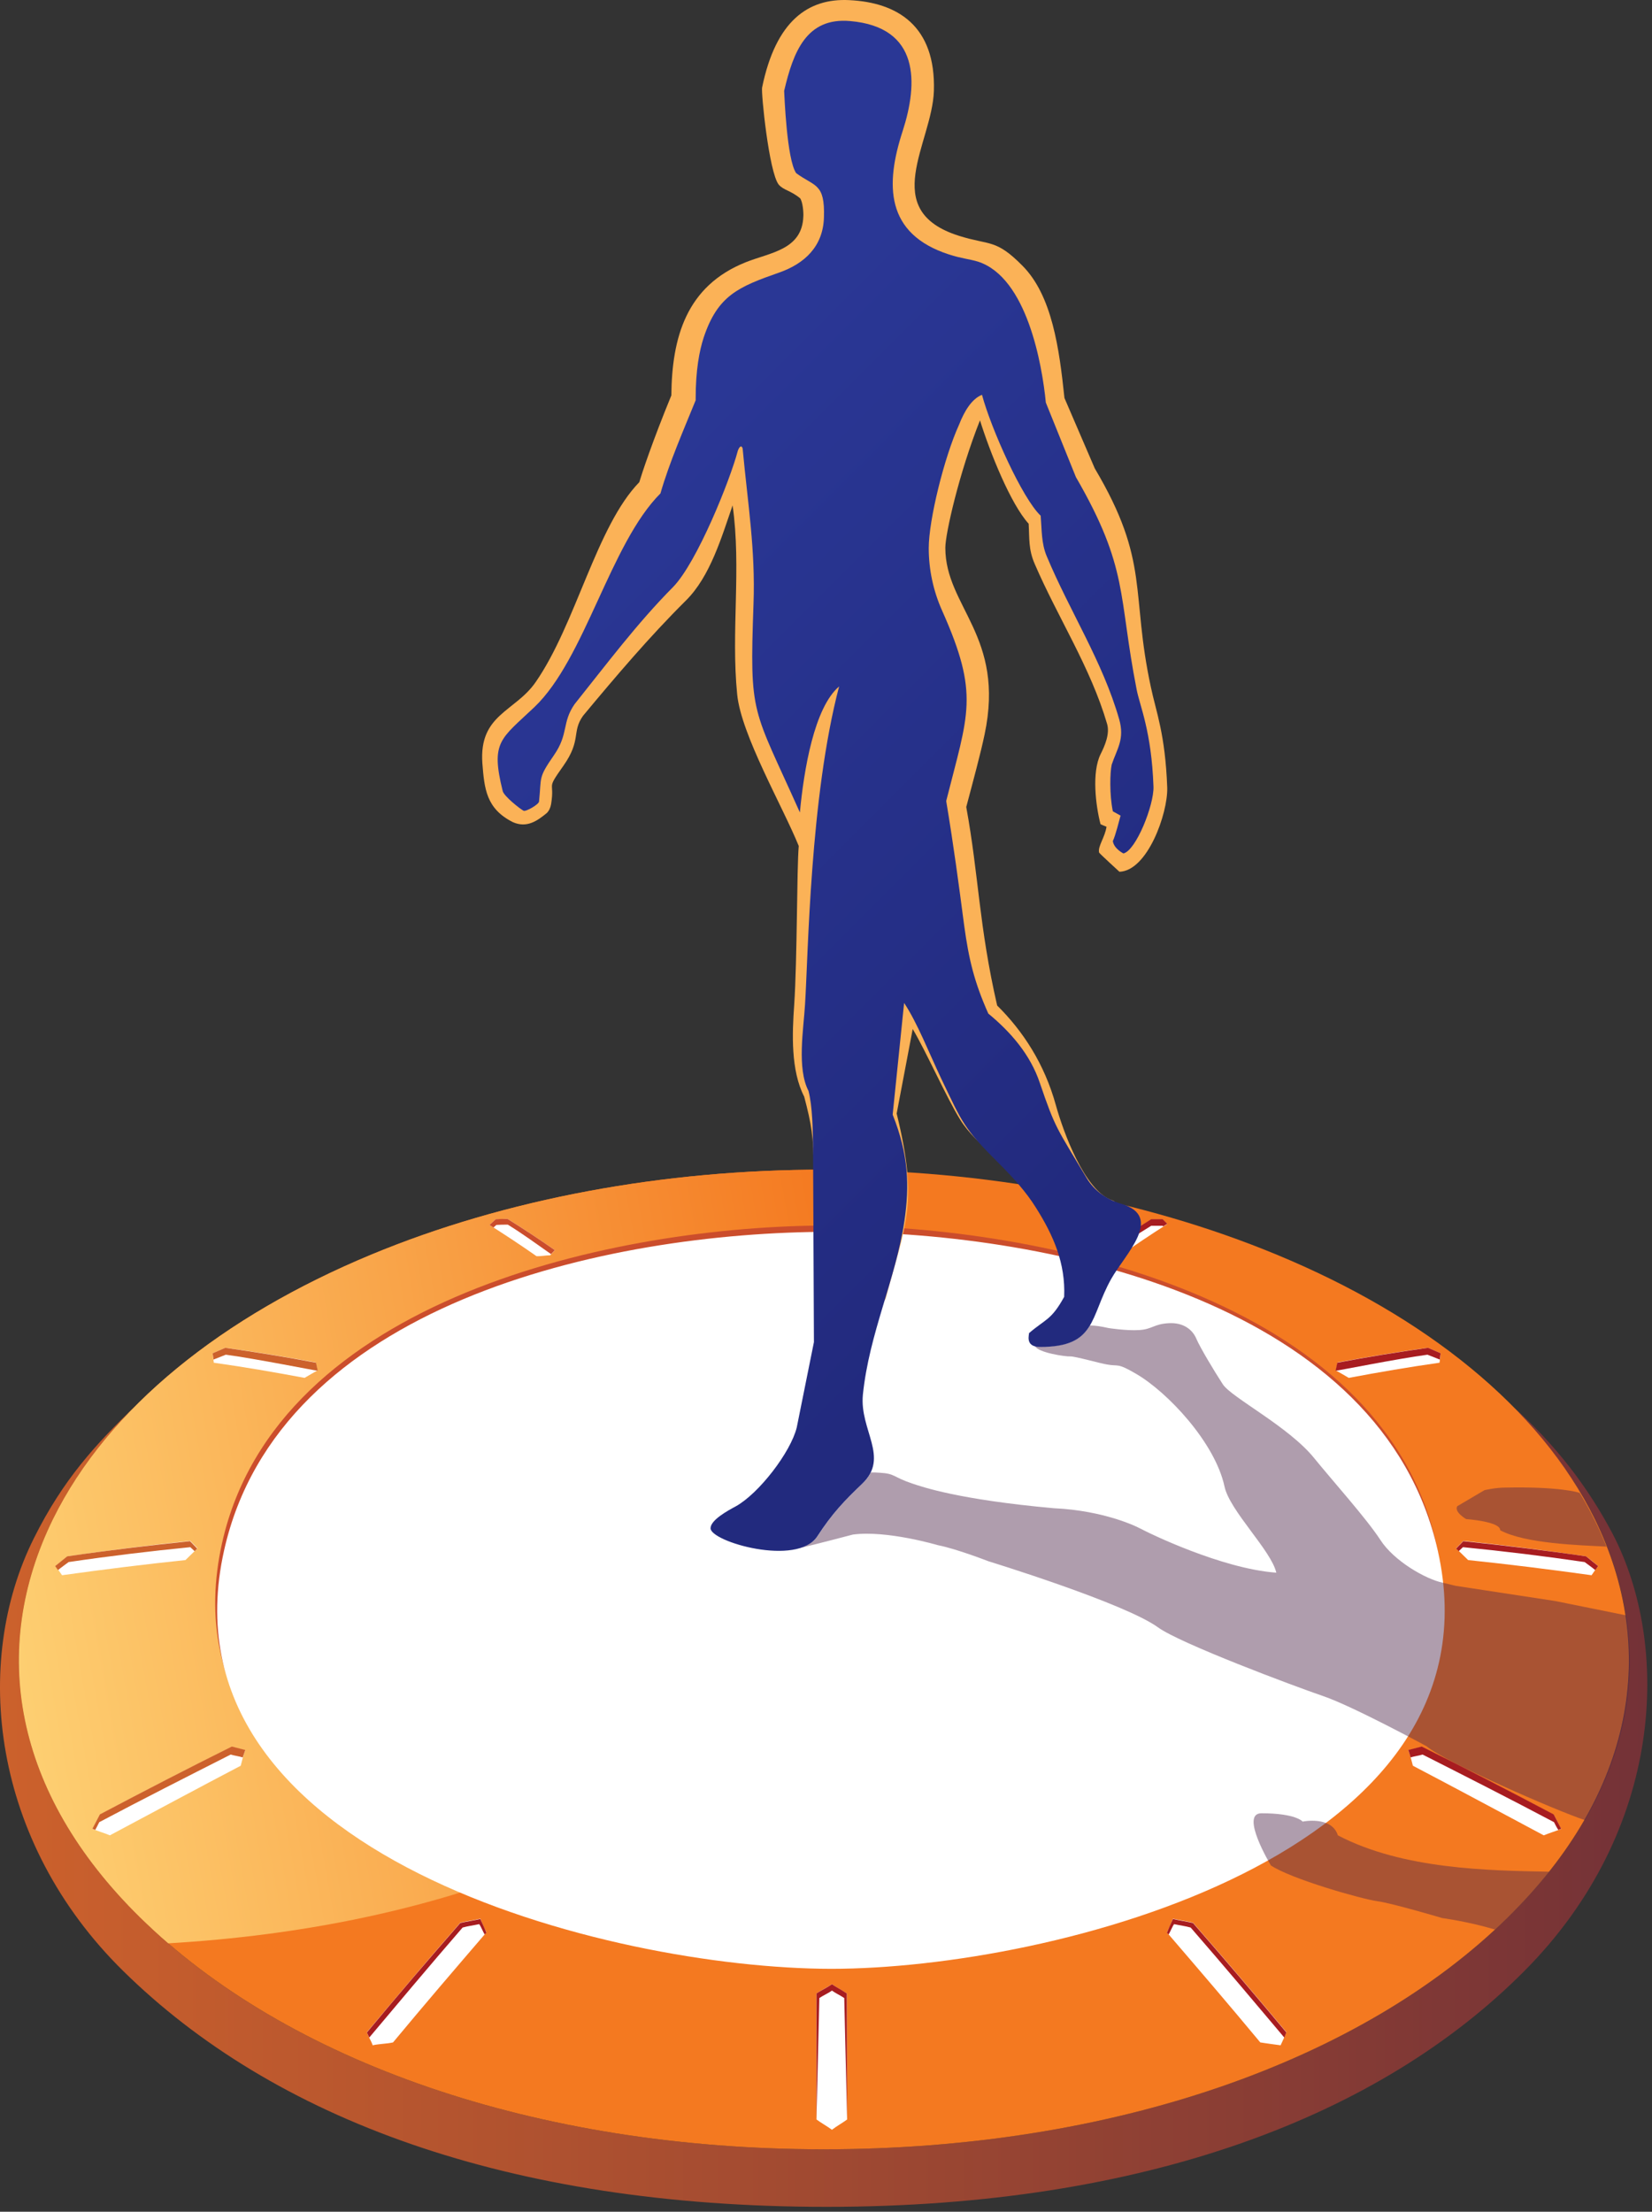 <svg width="68" height="91" viewBox="0 0 68 91" fill="none" xmlns="http://www.w3.org/2000/svg">
<rect x="0" y="0" width="68" height="91" fill="#333333" stroke="none"/>
<path d="M62.212 57.812C63.638 59.25 64.804 60.806 65.641 62.491C68.281 67.841 67.303 73.746 62.058 78.896C56.048 84.801 45.806 88.43 33.915 88.43C22.023 88.43 11.782 84.801 5.772 78.896C0.527 73.746 -0.439 67.841 2.189 62.491C3.014 60.817 4.169 59.262 5.607 57.812C3.921 59.438 2.601 60.876 1.399 63.281C-1.17 68.419 -0.345 75.773 5.076 81.1C11.24 87.158 20.892 90.799 34.021 90.799C47.185 90.799 56.837 87.04 62.742 81.1C68.54 75.278 68.764 67.688 66.383 63.115C65.382 61.218 64.062 59.462 62.212 57.812Z" fill="url(#paint0_linear_509_477)"/>
<path d="M52.559 51.625C46.984 49.315 40.502 48.125 33.914 48.125C27.326 48.125 20.833 49.315 15.27 51.625C9.177 54.159 4.451 57.907 2.188 62.491C-0.44 67.842 0.526 73.746 5.771 78.896C11.781 84.801 22.023 88.431 33.914 88.431C45.806 88.431 56.047 84.801 62.058 78.896C67.302 73.746 68.269 67.842 65.64 62.491C63.378 57.907 58.652 54.147 52.559 51.625Z" fill="#F47920"/>
<path d="M35.022 54.194C33.926 51.943 34.15 49.904 34.374 48.125C34.221 48.125 34.068 48.125 33.914 48.125C27.326 48.125 20.833 49.315 15.27 51.625C9.177 54.159 4.451 57.907 2.188 62.491C-0.44 67.842 0.526 73.746 5.771 78.896C6.148 79.262 6.525 79.615 6.926 79.957C29.059 78.661 40.632 65.709 35.022 54.194Z" fill="url(#paint1_linear_509_477)"/>
<path d="M19.644 54.583C23.757 55.632 27.669 56.869 31.653 58.342C32.443 55.974 33.279 53.628 34.234 51.318C35.188 53.628 36.025 55.974 36.815 58.342C40.798 56.869 44.64 55.679 48.753 54.63C45.854 56.445 43.297 58.319 40.621 60.428C46.066 61.124 51.158 62.019 56.508 63.186C51.169 63.068 46.137 63.257 40.81 63.599C44.57 66.781 47.787 69.868 51.287 73.333C46.491 70.599 42 68.301 37.003 65.944C36.037 70.116 35.118 74.311 34.234 78.495C33.35 74.3 32.537 70.316 31.57 66.144C26.573 68.501 22.036 70.752 17.086 73.369C20.586 69.904 23.898 66.887 27.658 63.705C22.319 63.363 17.216 63.292 11.747 63.21C17.063 62.055 22.437 61.136 27.834 60.452C25.171 58.354 22.543 56.398 19.644 54.583ZM34.246 61.878V52.65C33.315 55.219 32.49 57.812 31.712 60.428C32.548 60.912 33.397 61.395 34.246 61.878ZM22.048 55.596C25.348 57.046 28.553 58.684 31.7 60.44C30.922 60.523 30.133 60.605 29.355 60.688C26.986 58.896 24.558 57.188 22.048 55.596ZM34.246 61.878C40.598 61.89 46.938 62.208 53.255 62.833C47.705 61.831 42.319 61.065 36.756 60.417C35.919 60.9 35.082 61.383 34.246 61.878ZM46.432 55.596C43.132 57.046 39.914 58.684 36.768 60.428C36.638 59.992 36.508 59.568 36.379 59.132C39.679 57.824 43.026 56.622 46.432 55.596ZM33.904 61.89C34.033 66.345 34.199 71.071 34.246 75.384C35.071 71.401 35.931 67.417 36.85 63.446C35.99 62.915 34.788 62.397 33.904 61.89ZM48.235 71.071C44.534 68.395 40.739 65.838 36.85 63.446C37.652 63.386 38.441 63.328 39.243 63.269C42.33 65.755 45.324 68.372 48.235 71.071ZM34.246 61.878C27.846 61.972 22.861 62.255 16.627 62.797C22.012 62.809 26.184 63.021 31.653 63.446C32.513 62.915 33.373 62.397 34.246 61.878ZM20.256 71.071C23.969 68.395 27.764 65.85 31.653 63.446C31.771 63.94 31.877 64.435 31.995 64.93C28.011 66.851 24.099 68.902 20.256 71.071Z" fill="white"/>
<path d="M34.234 51.472C35.188 53.782 36.025 56.127 36.815 58.496C40.598 57.105 44.44 55.903 48.341 54.901C48.482 54.819 48.612 54.724 48.753 54.642C44.711 55.667 40.727 56.905 36.815 58.354C36.025 55.985 35.188 53.64 34.234 51.33C33.279 53.64 32.442 55.985 31.653 58.354C27.669 56.881 23.757 55.644 19.644 54.595C19.785 54.677 19.915 54.772 20.056 54.854C24.028 55.879 27.811 57.081 31.653 58.508C32.442 56.127 33.279 53.782 34.234 51.472Z" fill="#C9252C"/>
<path d="M27.657 63.717C23.956 66.864 20.539 69.963 17.097 73.381L17.651 73.074C21.034 69.739 24.027 67.028 27.669 63.953L27.657 63.717Z" fill="#CB4D2C"/>
<path d="M34.104 61.96L33.974 62.043C33.197 62.502 32.419 62.974 31.653 63.457L31.688 63.61C32.536 63.092 33.385 62.585 34.245 62.078V61.878L34.104 61.96Z" fill="#C4161C"/>
<path d="M31.699 60.441L31.463 60.464C30.756 60.535 30.061 60.606 29.354 60.688C26.985 58.897 24.557 57.188 22.047 55.597V55.785C24.557 57.376 26.985 59.085 29.354 60.877C30.132 60.794 30.921 60.7 31.699 60.629C32.465 61.053 33.184 61.454 33.938 61.89H34.245C33.396 61.395 32.548 60.912 31.699 60.441ZM20.256 71.283C24.098 69.115 28.01 67.064 31.994 65.155V64.943C28.01 66.864 24.098 68.902 20.256 71.071V71.283Z" fill="#CB4D2C"/>
<path d="M36.849 63.434C35.942 67.358 35.058 71.424 34.245 75.372V75.525C35.07 71.542 35.93 67.582 36.849 63.61C39.501 65.249 43.355 67.771 48.246 71.294V71.059C44.533 68.395 40.739 65.838 36.849 63.434ZM40.986 63.752L40.821 63.61V63.858C44.451 66.934 47.35 69.68 50.733 73.027C50.85 73.098 51.18 73.286 51.31 73.357C47.739 69.809 44.557 66.792 40.986 63.752Z" fill="#A71C20"/>
<path d="M27.68 60.488C22.341 61.171 17.026 62.079 11.758 63.222C12.017 63.222 12.335 63.234 12.595 63.234C17.639 62.161 22.73 61.301 27.845 60.653V60.464L27.68 60.488ZM31.651 63.446C26.643 63.01 21.657 62.762 16.637 62.809V62.963C21.587 62.927 26.513 63.163 31.451 63.587L31.651 63.446Z" fill="#CB4D2C"/>
<path d="M40.621 60.429C46.065 61.124 51.157 62.02 56.507 63.187C56.236 63.175 55.883 63.175 55.612 63.175C50.508 62.09 45.783 61.277 40.621 60.629V60.429ZM34.245 61.878C40.597 61.89 46.938 62.208 53.255 62.833V62.998C47.032 62.373 40.786 62.055 34.528 62.032C34.48 62.008 34.422 61.973 34.374 61.937L34.245 61.878H34.504H34.245ZM36.755 60.429C36.837 60.441 36.908 60.452 36.979 60.452C40.055 58.755 43.19 57.164 46.407 55.75V55.597C43.119 57.046 39.913 58.673 36.755 60.429Z" fill="#A71C20"/>
<path d="M36.756 60.428C36.626 59.992 36.497 59.568 36.367 59.132V59.285C36.485 59.674 36.603 60.063 36.709 60.44C36.732 60.44 36.744 60.44 36.756 60.428Z" fill="#C4161C"/>
<path d="M34.87 87.205C34.681 87.346 34.422 87.487 34.245 87.629C34.057 87.487 33.797 87.346 33.609 87.205C33.609 85.472 33.609 83.751 33.609 82.019C33.797 81.889 34.068 81.76 34.245 81.642C34.434 81.772 34.681 81.901 34.858 82.019L34.87 87.205ZM4.11 74.665L3.804 75.254C3.992 75.325 4.358 75.443 4.523 75.514C6.337 74.547 8.129 73.581 9.908 72.65C9.979 72.379 10.014 72.225 10.097 72.013C9.908 71.966 9.732 71.919 9.543 71.872C7.716 72.779 5.901 73.71 4.11 74.665ZM2.778 64.035C2.613 64.164 2.448 64.294 2.283 64.435C2.378 64.553 2.472 64.695 2.554 64.812C4.24 64.577 5.937 64.365 7.634 64.188C7.787 64.035 7.987 63.846 8.129 63.705C8.035 63.599 7.928 63.504 7.834 63.398C6.149 63.575 4.464 63.787 2.778 64.035ZM9.272 55.455L8.753 55.679C8.765 55.785 8.789 55.962 8.801 56.068C10.05 56.245 11.287 56.457 12.537 56.692C12.702 56.598 12.914 56.468 13.067 56.386L12.996 56.056C11.771 55.832 10.521 55.62 9.272 55.455ZM47.386 50.175C47.539 50.175 47.704 50.175 47.857 50.175L48.046 50.364C47.398 50.776 46.749 51.212 46.125 51.648C45.96 51.648 45.795 51.648 45.63 51.648L45.441 51.436C46.078 51.012 46.726 50.576 47.386 50.175ZM33.797 48.372L34.151 48.266L34.516 48.372L34.528 49.892C34.398 49.939 34.281 49.975 34.151 50.022C34.033 49.975 33.903 49.939 33.785 49.892L33.797 48.372ZM20.15 50.399C20.209 50.34 20.35 50.222 20.409 50.163L20.892 50.151C21.552 50.564 22.201 50.988 22.837 51.436L22.648 51.648C22.483 51.648 22.248 51.695 22.083 51.684C21.446 51.236 20.798 50.812 20.15 50.399ZM16.178 84.034C15.919 84.093 15.589 84.093 15.341 84.152C15.283 83.975 15.153 83.787 15.106 83.61C16.367 82.102 17.651 80.593 18.948 79.108C19.195 79.049 19.525 79.002 19.773 78.943C19.832 79.096 19.95 79.367 20.02 79.509C18.724 81.017 17.439 82.514 16.178 84.034ZM63.956 74.665C64.062 74.854 64.156 75.054 64.262 75.254C64.074 75.325 63.709 75.443 63.544 75.514C61.728 74.547 59.937 73.581 58.158 72.65C58.087 72.379 58.051 72.225 57.969 72.013C58.158 71.966 58.334 71.919 58.523 71.872C60.338 72.779 62.153 73.71 63.956 74.665ZM65.288 64.035C65.453 64.164 65.618 64.294 65.783 64.435C65.688 64.553 65.594 64.695 65.512 64.812C63.826 64.577 62.129 64.365 60.432 64.188C60.279 64.035 60.079 63.846 59.937 63.705C60.032 63.599 60.138 63.504 60.232 63.398C61.917 63.575 63.602 63.787 65.288 64.035ZM58.782 55.455L59.301 55.679C59.289 55.785 59.265 55.962 59.254 56.068C58.004 56.245 56.767 56.457 55.518 56.692C55.353 56.598 55.141 56.468 54.987 56.386C55.011 56.28 55.035 56.174 55.058 56.056C56.295 55.832 57.533 55.62 58.782 55.455ZM51.876 84.034C52.088 84.07 52.453 84.117 52.713 84.152C52.795 83.975 52.878 83.799 52.949 83.61C51.687 82.102 50.403 80.593 49.106 79.108C48.859 79.049 48.529 79.002 48.282 78.943C48.223 79.096 48.105 79.367 48.034 79.509C49.33 81.017 50.615 82.514 51.876 84.034Z" fill="white"/>
<path d="M4.086 74.972C4.039 75.066 3.968 75.207 3.921 75.29C3.886 75.278 3.851 75.266 3.803 75.243C3.91 75.042 4.004 74.854 4.11 74.653C5.913 73.699 7.716 72.768 9.543 71.86C9.731 71.907 9.908 71.954 10.097 72.002C10.062 72.108 10.026 72.214 9.991 72.308C9.849 72.261 9.649 72.237 9.496 72.19C7.681 73.109 5.889 74.017 4.086 74.972ZM2.825 64.27C2.731 64.341 2.483 64.518 2.389 64.6C2.342 64.541 2.33 64.518 2.271 64.435C2.436 64.306 2.601 64.164 2.766 64.035C4.452 63.787 6.137 63.587 7.822 63.41C7.917 63.516 8.023 63.61 8.117 63.717C8.082 63.752 8.046 63.787 8.011 63.822C7.964 63.775 7.869 63.693 7.834 63.657C6.172 63.822 4.499 64.023 2.825 64.27ZM8.789 55.938L8.753 55.679L9.272 55.455C10.521 55.632 11.759 55.832 13.008 56.068L13.079 56.398C13.055 56.41 10.533 55.903 9.295 55.738L8.789 55.938Z" fill="#CC612C"/>
<path d="M47.857 50.434L47.881 50.458C47.94 50.423 47.987 50.387 48.046 50.352C47.987 50.293 47.916 50.222 47.857 50.163H47.386C46.726 50.576 46.077 51 45.441 51.448L45.583 51.613C46.172 51.2 46.773 50.812 47.386 50.434C47.539 50.434 47.704 50.434 47.857 50.434Z" fill="#A71C20"/>
<path d="M33.797 48.631L34.151 48.525L34.516 48.631V48.372C34.398 48.337 34.269 48.301 34.151 48.266L33.797 48.372V48.631Z" fill="#B7161C"/>
<path d="M20.903 50.387C21.516 50.764 22.094 51.189 22.683 51.601L22.836 51.436C22.2 50.988 21.552 50.564 20.892 50.152C20.727 50.152 20.573 50.152 20.408 50.163C20.349 50.222 20.208 50.34 20.149 50.399L20.314 50.505C20.326 50.493 20.42 50.411 20.432 50.399C20.585 50.387 20.738 50.387 20.903 50.387Z" fill="#CB4D2C"/>
<path d="M19.725 79.167C19.796 79.261 19.878 79.474 19.949 79.591L20.02 79.521C19.996 79.45 19.843 79.108 19.772 78.955C19.525 79.014 19.195 79.061 18.947 79.12C17.651 80.605 16.366 82.102 15.105 83.622C15.129 83.693 15.176 83.775 15.199 83.834C16.013 82.868 17.769 80.77 19.041 79.308C19.242 79.249 19.513 79.214 19.725 79.167ZM63.967 74.972C64.014 75.066 64.085 75.207 64.144 75.29C64.179 75.278 64.215 75.266 64.262 75.243C64.156 75.042 64.061 74.854 63.955 74.653C62.152 73.699 60.349 72.768 58.522 71.86C58.334 71.907 58.157 71.954 57.968 72.002C58.004 72.108 58.039 72.214 58.063 72.308C58.204 72.261 58.404 72.237 58.558 72.19C60.373 73.109 62.164 74.017 63.967 74.972ZM65.228 64.27C65.322 64.341 65.57 64.518 65.664 64.6C65.711 64.541 65.723 64.518 65.782 64.435C65.617 64.306 65.452 64.164 65.287 64.035C63.602 63.787 61.916 63.587 60.231 63.41C60.137 63.516 60.031 63.61 59.937 63.717C59.972 63.752 60.007 63.775 60.043 63.822C60.09 63.775 60.184 63.693 60.219 63.657C61.893 63.822 63.543 64.023 65.228 64.27ZM59.265 55.938L59.3 55.679C59.135 55.608 58.958 55.526 58.782 55.455C57.532 55.632 56.295 55.832 55.046 56.068L54.975 56.398C54.998 56.41 57.52 55.903 58.758 55.738L59.265 55.938ZM48.328 79.167C48.257 79.261 48.175 79.474 48.104 79.591C48.081 79.568 48.057 79.544 48.033 79.521C48.057 79.45 48.21 79.108 48.281 78.955C48.528 79.014 48.858 79.061 49.106 79.12C50.402 80.605 51.687 82.113 52.948 83.622C52.924 83.693 52.889 83.763 52.865 83.834C52.052 82.868 50.284 80.77 49.011 79.308C48.811 79.249 48.54 79.214 48.328 79.167ZM34.751 82.208L34.869 87.205L34.857 82.019C34.669 81.889 34.421 81.76 34.245 81.642C34.056 81.772 33.785 81.901 33.608 82.019V87.205L33.726 82.208C33.879 82.102 34.103 82.007 34.245 81.901C34.386 82.007 34.598 82.102 34.751 82.208Z" fill="#A71C20"/>
<path d="M9.142 63.481C11.393 53.416 25.358 50.423 34.127 50.423C42.895 50.423 56.849 53.416 59.111 63.481C61.916 76.021 43.213 80.688 34.138 80.688C25.064 80.688 6.337 76.021 9.142 63.481ZM10.049 63.41C12.17 53.676 25.676 50.8 34.115 50.8C42.541 50.8 56.059 53.687 58.18 63.422C60.809 75.467 42.836 79.91 34.115 79.91C25.394 79.898 7.433 75.455 10.049 63.41Z" fill="#CB4D2C"/>
<path d="M9.225 63.787C11.476 53.723 24.864 50.682 34.199 50.682C43.509 50.682 56.921 53.723 59.183 63.799C61.988 76.327 43.285 81.006 34.21 81.006C25.124 80.994 6.409 76.327 9.225 63.787ZM10.133 63.717C12.254 53.982 25.76 51.106 34.199 51.106C42.637 51.106 56.143 53.994 58.264 63.728C60.892 75.761 42.931 80.216 34.199 80.216C25.477 80.216 7.505 75.761 10.133 63.717Z" fill="white"/>
<path opacity="0.45" d="M64.015 65.873L59.925 65.249L59.383 65.119C58.7 64.978 57.38 64.235 56.814 63.351C56.236 62.467 54.869 60.947 54.103 60.004C53.054 58.696 50.674 57.494 50.332 56.952C49.978 56.41 49.413 55.467 49.248 55.09C49.094 54.713 48.717 54.406 48.105 54.442C47.492 54.477 47.433 54.689 46.902 54.724C46.372 54.76 45.63 54.642 45.63 54.642C45.311 54.571 45.087 54.536 44.864 54.536C44.533 55.078 44.038 55.408 42.813 55.408C42.73 55.408 42.66 55.396 42.601 55.385C42.73 55.656 43.862 55.821 44.05 55.809C44.239 55.797 45.311 56.103 45.559 56.139C46.054 56.233 45.959 56.056 46.749 56.516C48.057 57.27 50.014 59.356 50.403 61.159C50.615 62.161 52.324 63.787 52.536 64.707C50.249 64.542 47.197 63.021 47.197 63.021L46.82 62.833C46.82 62.833 45.465 62.149 43.379 62.055C39.442 61.701 37.946 61.171 37.557 61.041C36.743 60.77 36.861 60.629 36.201 60.594C36.072 60.582 35.954 60.582 35.848 60.582C35.765 60.747 35.647 60.9 35.506 61.03C34.775 61.725 34.269 62.255 33.656 63.198C33.491 63.457 33.208 63.611 32.878 63.705C33.632 63.528 35.105 63.139 35.105 63.139C36.496 62.951 38.605 63.575 38.605 63.575C39.383 63.728 40.68 64.235 40.68 64.235C40.68 64.235 46.289 65.956 47.668 66.958C48.576 67.618 53.231 69.362 54.468 69.786C55.706 70.21 58.723 71.849 58.723 71.849C59.501 72.508 64.003 74.477 65.24 74.889C66.831 72.131 67.385 69.315 66.937 66.463L64.015 65.873Z" fill="#4F264A"/>
<path opacity="0.45" d="M61.952 61.206C61.552 61.206 61.104 61.312 61.104 61.312L59.984 61.972C59.843 62.208 60.349 62.502 60.349 62.502C60.349 62.502 61.764 62.597 61.752 62.962C62.789 63.516 65.005 63.575 66.124 63.634C65.971 63.245 65.806 62.868 65.618 62.502C65.441 62.137 65.24 61.784 65.028 61.43C64.981 61.395 64.133 61.159 61.952 61.206ZM53.62 74.948C53.62 74.948 53.349 74.606 51.923 74.606C51.016 74.606 52.312 76.751 52.312 76.751C53.125 77.305 56.071 78.142 56.696 78.224C57.309 78.307 59.371 78.919 59.371 78.919C59.371 78.919 60.444 79.061 61.54 79.391C62.341 78.66 63.096 77.859 63.767 77.01C61.281 76.963 57.745 76.916 55.07 75.514C54.81 74.7 53.62 74.948 53.62 74.948Z" fill="#4F264A"/>
<path d="M46.078 35.868C46.078 35.868 45.253 35.114 45.241 35.078C45.182 34.819 45.477 34.465 45.547 34.017C45.465 33.982 45.371 33.947 45.3 33.911C45.1 33.145 44.935 31.778 45.3 31.036C45.477 30.682 45.689 30.199 45.571 29.787C44.888 27.453 43.544 25.414 42.589 23.198C42.33 22.598 42.377 22.161 42.342 21.549C41.599 20.735 40.751 18.614 40.338 17.294C39.478 19.463 38.912 21.961 38.912 22.538C38.912 24.978 41.387 26.168 40.527 30.223C40.362 31.012 40.067 32.096 39.773 33.204C40.291 36.033 40.291 38.083 41.045 41.371C42.106 42.42 42.99 43.764 43.462 45.473C43.756 46.533 44.64 49.008 45.783 49.386C46.49 49.621 43.391 50.187 42.507 49.079C41.658 48.018 40.197 47.17 39.513 46.05C38.959 45.155 38.111 43.245 37.569 42.338L36.909 45.815C37.816 49.527 37.274 50.352 36.473 53.369C36.131 54.677 33.491 48.584 33.491 48.101C33.491 46.781 33.409 46.286 33.102 45.119C32.548 44.047 32.607 42.526 32.69 41.36C32.819 39.427 32.796 35.773 32.878 34.807C32.218 33.181 30.509 30.234 30.344 28.573C30.085 25.992 30.521 23.375 30.156 20.794C29.708 22.079 29.237 23.717 28.235 24.707C26.738 26.192 25.348 27.83 24.004 29.445C23.521 30.116 23.945 30.435 23.191 31.507C22.448 32.556 22.849 32.085 22.684 33.086C22.66 33.228 22.602 33.358 22.507 33.452C22.107 33.782 21.682 34.076 21.116 33.829C20.009 33.275 19.938 32.45 19.855 31.401C19.714 29.386 21.199 29.291 22.048 28.066C23.709 25.673 24.546 21.655 26.314 19.84C26.42 19.486 26.844 18.19 27.634 16.269C27.657 13.888 28.247 11.767 30.698 10.789C31.7 10.388 33.02 10.282 33.067 8.903C33.079 8.738 33.043 8.314 32.937 8.16C32.536 7.83 32.254 7.83 32.053 7.595C31.653 7.088 31.323 3.812 31.37 3.6C31.936 0.854 33.267 -0.078 34.953 0.005C36.944 0.099 38.523 1.066 38.441 3.741C38.37 5.898 36.143 8.655 39.478 9.704C40.751 10.105 40.987 9.822 42.083 10.93C43.308 12.156 43.603 14.348 43.815 16.375L45.064 19.274C47.351 23.128 46.526 24.354 47.374 28.278C47.586 29.291 47.964 30.187 48.046 32.415C48.07 33.475 47.233 35.832 46.078 35.868Z" fill="#FBB257"/>
<path d="M22.189 32.969C22.295 31.944 22.142 32.026 22.802 31.072C23.415 30.188 23.12 29.74 23.65 28.974C24.97 27.324 26.22 25.65 27.704 24.154C28.694 23.14 30.05 19.758 30.368 18.555C30.427 18.379 30.521 18.296 30.568 18.449C30.78 20.724 31.099 22.621 31.016 24.849C30.851 29.539 30.969 29.044 32.925 33.428C33.09 31.672 33.515 29.115 34.54 28.243C33.338 32.804 33.267 39.321 33.137 41.325C33.078 42.338 32.796 43.953 33.279 44.884C33.444 45.52 33.456 46.475 33.467 47.206C33.467 47.653 33.503 55.22 33.503 55.22L32.796 58.732C32.548 59.745 31.24 61.454 30.274 61.984C29.967 62.149 29.248 62.538 29.248 62.88C29.248 63.434 32.819 64.471 33.644 63.21C34.257 62.267 34.764 61.737 35.495 61.042C36.626 59.957 35.377 58.849 35.518 57.388C35.777 54.843 36.873 52.639 37.227 50.234C37.439 48.785 37.404 47.512 36.744 45.862L37.215 41.266C37.745 42.055 38.24 43.316 38.736 44.365C39.631 46.227 39.643 46.404 41.187 47.936C41.705 48.455 42.248 49.056 42.636 49.681C43.367 50.836 43.862 51.979 43.803 53.358C43.273 54.324 43.037 54.265 42.354 54.854C42.377 54.89 42.165 55.42 42.813 55.42C45.135 55.42 44.852 54.206 45.736 52.627C46.302 51.613 47.94 50.058 46.148 49.527C45.583 49.362 45.064 49.02 44.734 48.478C43.497 46.404 43.45 46.463 42.801 44.554C42.413 43.399 41.611 42.468 40.68 41.702C40.103 40.405 39.879 39.474 39.69 38.096C39.443 36.222 39.266 34.878 38.948 32.957C39.855 29.351 40.327 28.596 38.783 25.132C38.417 24.319 38.229 23.435 38.229 22.551C38.229 21.396 38.865 18.815 39.478 17.471C39.69 16.929 39.996 16.41 40.421 16.245C40.798 17.648 42.083 20.512 42.837 21.219C42.884 21.785 42.86 22.35 43.084 22.881C44.027 25.143 45.382 27.206 46.066 29.587C46.302 30.412 45.983 30.8 45.76 31.46C45.689 31.779 45.665 32.698 45.807 33.381L46.125 33.558C46.066 33.77 45.925 34.348 45.807 34.607C45.854 34.925 46.243 35.114 46.243 35.114C46.761 34.996 47.504 33.122 47.48 32.368C47.398 30.07 46.914 29.044 46.785 28.361C46.019 24.46 46.467 23.399 44.286 19.628L43.049 16.564C42.896 14.996 42.271 11.414 40.256 10.765C39.914 10.659 39.572 10.636 39.066 10.471C36.437 9.622 36.437 7.595 37.156 5.391C37.793 3.423 37.875 1.113 34.988 0.866C33.196 0.712 32.654 2.127 32.277 3.741C32.289 3.918 32.383 6.558 32.772 7.124C33.538 7.689 33.962 7.524 33.915 8.95C33.88 10.141 33.114 10.848 32.077 11.213C30.392 11.802 29.543 12.156 28.965 13.888C28.789 14.431 28.635 15.22 28.635 16.387V16.469C28.152 17.66 27.551 19.027 27.186 20.3C25.112 22.374 24.086 27.1 22 29.091C20.61 30.412 20.185 30.506 20.692 32.545C20.739 32.757 21.411 33.287 21.552 33.358C21.647 33.405 22.201 33.087 22.189 32.969Z" fill="url(#paint2_linear_509_477)"/>
<defs>
<linearGradient id="paint0_linear_509_477" x1="-0.011" y1="74.3" x2="67.798" y2="74.3" gradientUnits="userSpaceOnUse">
<stop stop-color="#CC612C"/>
<stop offset="1" stop-color="#743237"/>
</linearGradient>
<linearGradient id="paint1_linear_509_477" x1="-5.604" y1="68.401" x2="36.304" y2="61.011" gradientUnits="userSpaceOnUse">
<stop stop-color="#FFDD7F"/>
<stop offset="1" stop-color="#F47920"/>
</linearGradient>
<linearGradient id="paint2_linear_509_477" x1="22.995" y1="22.221" x2="47.261" y2="46.488" gradientUnits="userSpaceOnUse">
<stop stop-color="#2A3795"/>
<stop offset="1" stop-color="#222A7E"/>
</linearGradient>
</defs>
</svg>
